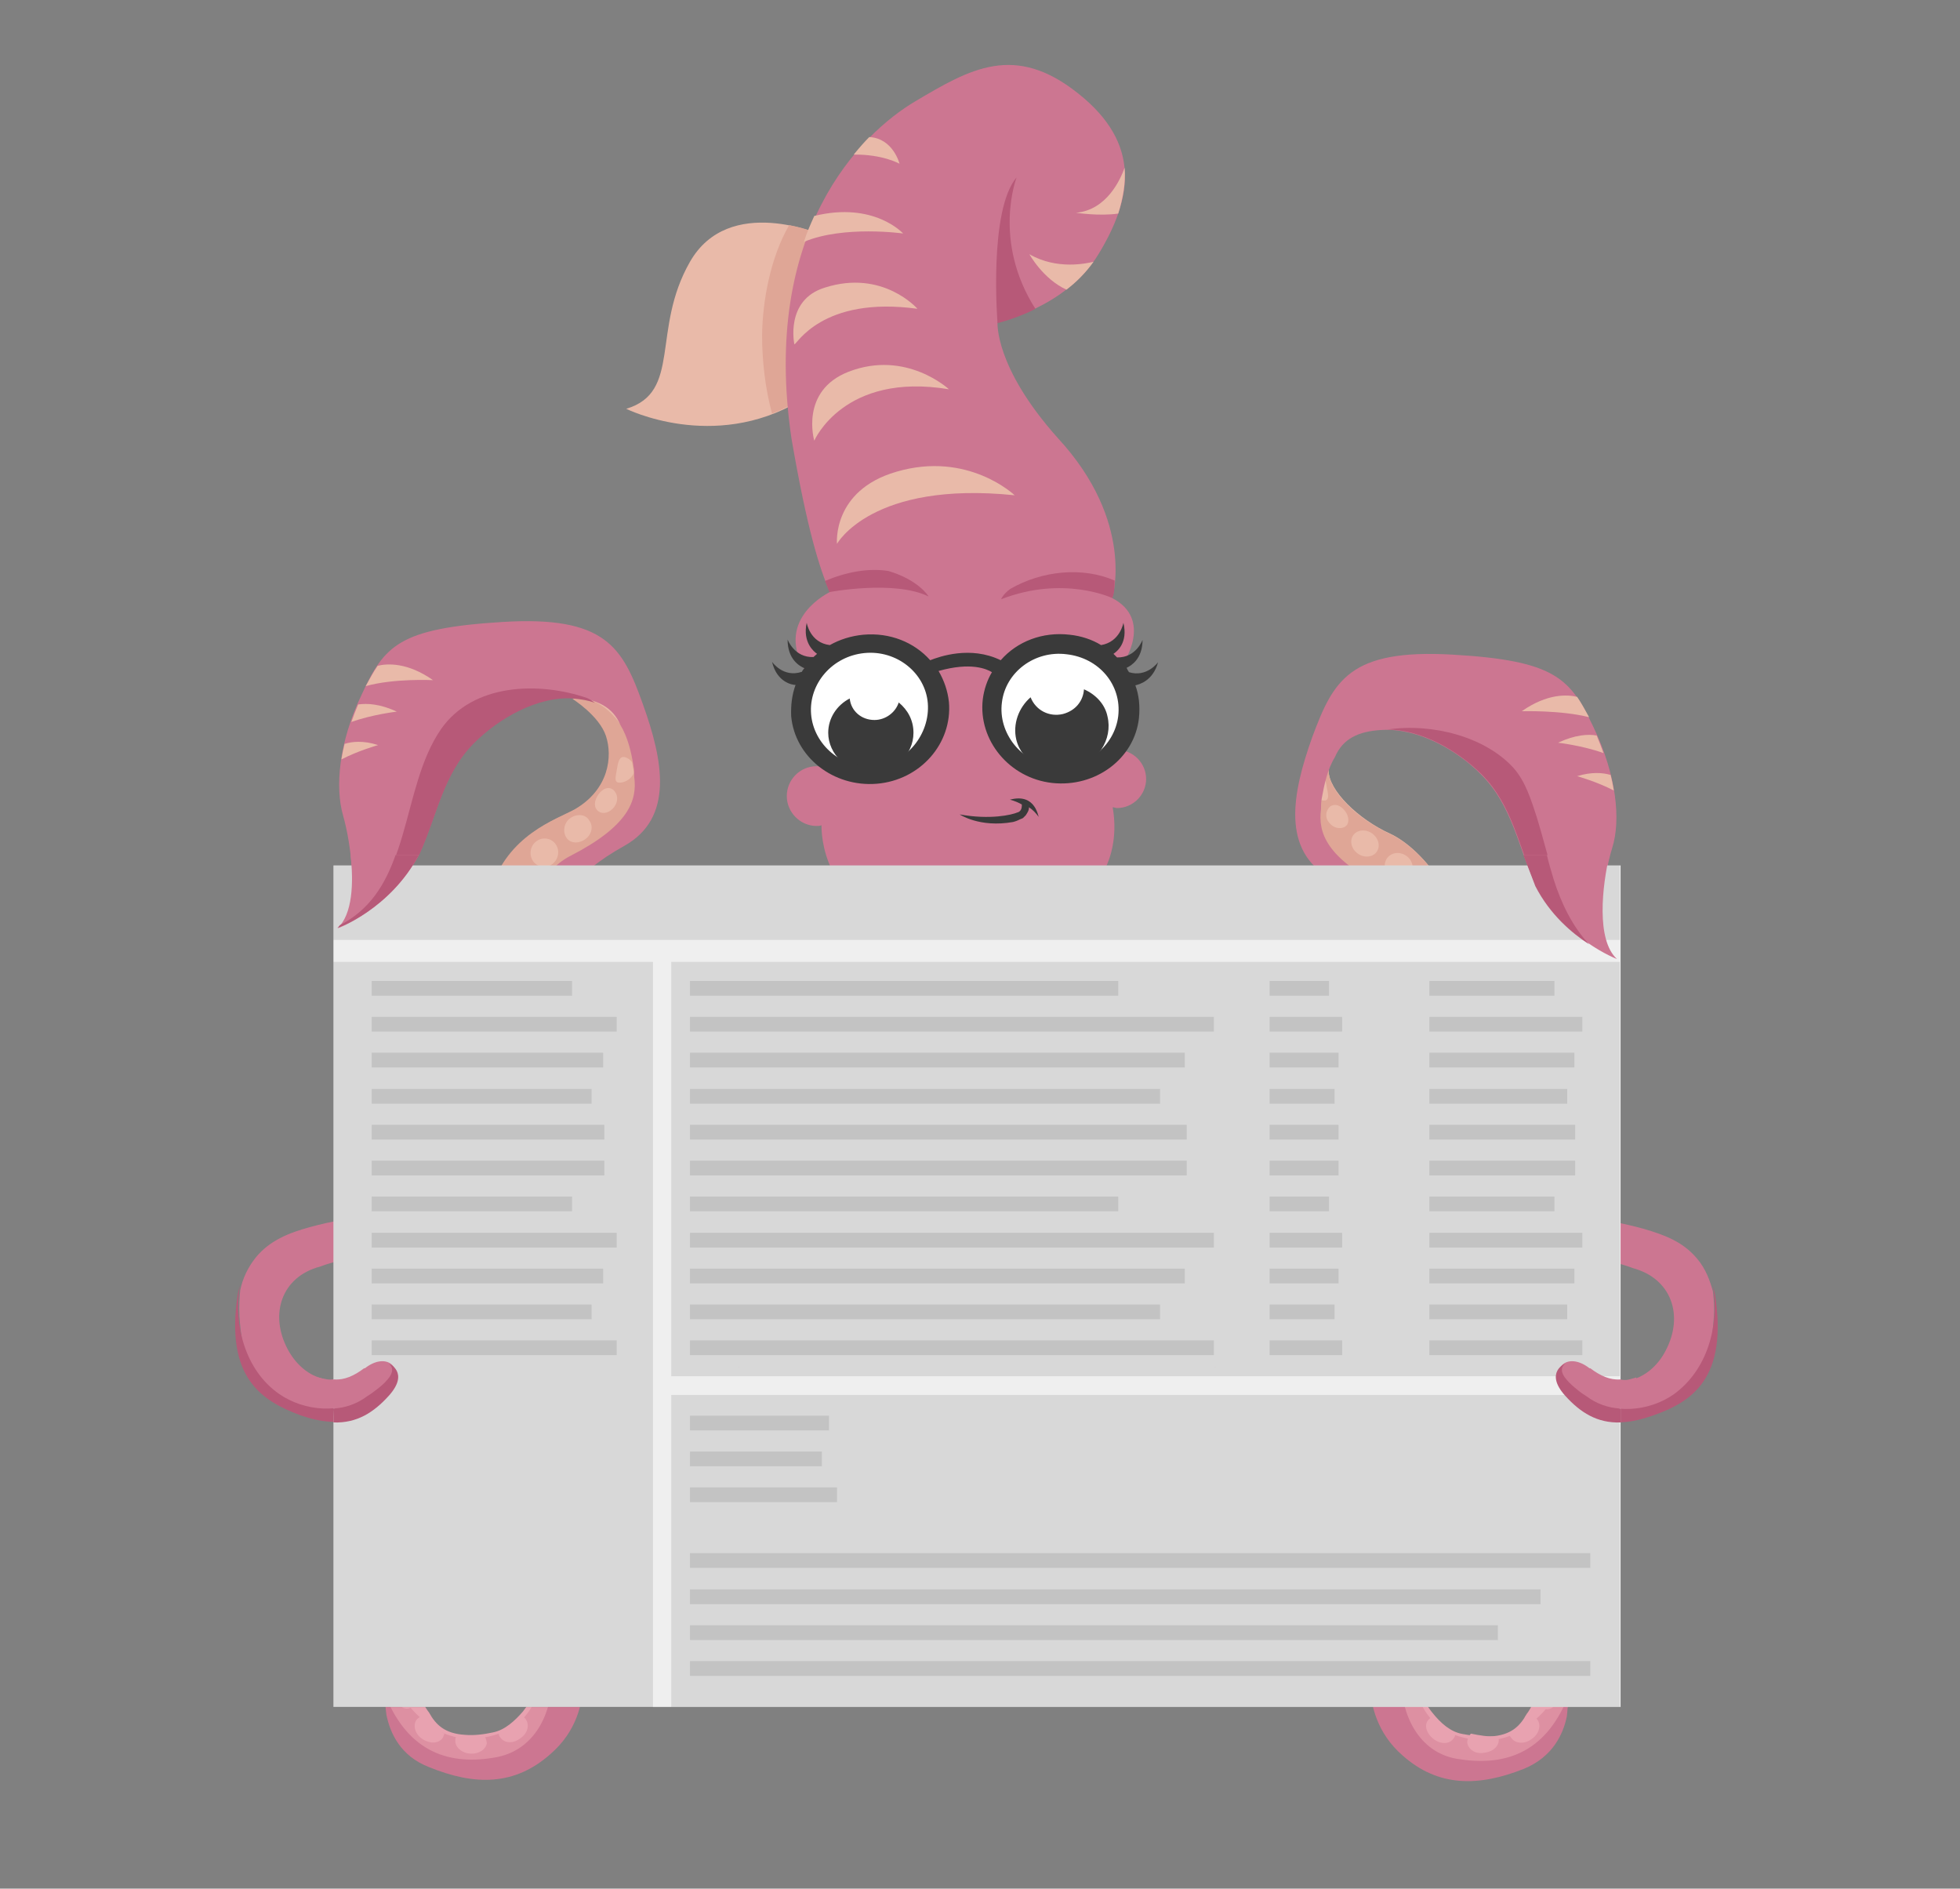 <?xml version="1.0" encoding="utf-8"?>
<!-- Generator: Adobe Illustrator 19.1.0, SVG Export Plug-In . SVG Version: 6.00 Build 0)  -->
<svg version="1.1" id="Layer_1" xmlns="http://www.w3.org/2000/svg" xmlns:xlink="http://www.w3.org/1999/xlink" x="0px" y="0px"
	 width="492px" height="474px" viewBox="-337 207 492 474" style="enable-background:new -337 207 492 474;" xml:space="preserve">
<rect x="-337" y="207" width="492" height="474" fill="#808080" stroke="none"/>
<style type="text/css">
	.st0{display:none;}
	.st1{display:inline;fill:#012B31;}
	.st2{fill:#E9BAA9;}
	.st3{fill:#DFA696;}
	.st4{fill:#E8A2B0;}
	.st5{fill:#DD90A2;}
	.st6{fill:#FFC2D6;}
	.st7{fill:#CC7691;}
	.st8{fill:#B75978;}
	.st9{fill:#FFFFFF;}
	.st10{fill:#3A3A3A;}
	.st11{fill:none;}
	.st12{fill:#FECDC5;}
	.st13{fill:#EFEFEF;}
	.st14{opacity:0.1;enable-background:new    ;}
</style>
<g id="Bg" class="st0">
	<polygon class="st1" points="183,558 120,558 -460,558 -460,1150 -140,1150 -140,1258 183,1258 183,908 759,908 759,558 	"/>
</g>
<g id="_x31_">
	<path class="st2" d="M-191.9,382.5c0,0,5.4,4,7.2,9.2c1.7,5.1,0.8,13.4-7.8,18.4c-4.7,2.6-17,6.4-21.2,20.5
		c-4.2,14.2-4.8,37.4,4,50c8.9,12.6,38,29.7,62.1,21.2c0,0-38.9,1.7-50.1-25.2s-5.4-37.5,0.3-46.1c5.8-8.6,21.8-14,22.6-21.8
		S-180,380.7-191.9,382.5"/>
	<path class="st3" d="M-193.3,382.4c0,0,6.7,4.2,8.4,9.3c1.7,5.1,0.8,13.4-7.8,18.4c-4.7,2.6-17,6.4-21.2,20.5
		c-2.3,7.8-3.6,18.4-2.6,28.3c0.9-2.8,1.9-5.4,3.1-8.1c3.1-6.4,7.5-13.7,13.7-17.7c0.2-0.2,0.3-0.2,0.5-0.2c0.6-0.9,1.1-1.7,1.7-2.5
		c5.9-8.6,21.8-14,22.6-21.8S-181.3,380.5-193.3,382.4z"/>
	<path class="st2" d="M3,390.8c0,0-6.5,4.4-6.5,9.5c0,5.1,7.5,12.3,15.4,15.9s21.2,18.1,19.3,40.5s-10.3,44.5-40.6,50.1
		c0,0,12.3,26.6-10.6,31.4c0,0,11-11.7,5-20.4s-19.5-7.6-31.4,4.7l-10.7-9.2c0,0,15.4-14.2,42.6-19c27.2-4.8,33.9-25.5,31.3-40.6
		s-7.5-22.1-19.5-29.3S-12.6,388.4,3,390.8z"/>
	<path class="st3" d="M-13.3,511.1c4.7,5.4,5.8,13.5,4,20.7c5-7.2,2.2-17.6,0.6-22.4c-5.9-6.7-15.1-10.1-24.3-10
		c-8.4,3.3-14.8,7-18.8,9.8c0.2,0.2,0.2,0.2,0.3,0.3C-39.8,505.5-22.7,499.9-13.3,511.1z"/>
	<path class="st3" d="M-2.8,424.5c6.2,3.6,10.4,7.2,13.5,12c0.2,0,0.3,0,0.6,0.2c11,7.2,7.9,24.6,18.2,31c0.8-3.6,1.2-7.3,1.6-10.9
		C33,434.3,20,420,11.9,416.3c-8.1-3.7-15.4-10.7-15.4-15.9c0-5.1,6.5-9.5,6.5-9.5C-12.6,388.4-14.9,417.5-2.8,424.5z"/>
	<path class="st2" d="M-253.5,523.5c0,0,9-0.8,22.3,7.8s19.1,11.7,39.2,10.6c20.1-1.1,23.7-12,22.3-12.1c-1.2-0.3-28.8,1.1-41.6-5
		C-223.9,518.9-238.9,516.7-253.5,523.5"/>
	<path class="st3" d="M-250.5,523.5c11.4-3.3,19.6,2.5,31.3,9.3c6.7,3.9,13.4,5.6,24.1,5.9c6.1,0.2,12.9-0.9,19-0.8
		c6.2-3.6,7.5-8.1,6.7-8.2c-1.2-0.3-28.8,1.1-41.6-5c-12.8-5.9-27.7-8.1-42.3-1.2C-253.5,523.5-252.4,523.4-250.5,523.5z"/>
	<path class="st4" d="M-196.8,613.9c-1.7-7.5-8.1-9.2-10.4-8.2c1.6,2.6,3,5.3,4,7.9c1.7,3.3,2,7.3,1.1,14.9
		c-0.2,0.9-0.3,1.2-0.5,2.2c-0.6,2.2-1.7,4-3.1,5.8c-2,2.3-4.5,4.7-7.6,5.3c-2.3,0.5-4.7,0.8-7,0.6c-5-0.3-7.3-2.5-9-5.6
		c-1.1-1.4-1.9-3-2.3-4.8c-1.2-2.6-2.2-5.3-5.1-4.7c-1.2,0.3-1.9,0.8-2.5,1.6c-0.5,1.7-0.6,3.4-0.6,5.1c0.2,0.8,0.3,1.2,0.3,1.2
		c7.3,19.1,26.9,17.4,37.8,10.9C-191.2,639.9-194.3,625.2-196.8,613.9z"/>
	<path class="st5" d="M-196.8,613.9c-1.7-7.5-8.1-9.2-10.4-8.2c1.6,2.6,3,5.3,4,7.9c0.9,1.9,1.6,3.9,1.6,6.7
		c2.3,8.1-1.2,18.5-9.3,21.5c-5.8,2.2-12,2.3-17.3-1.2c-4.7-3.1-8.6-7.5-9.8-12.9c-0.6,0.3-0.9,0.6-1.2,1.1
		c-0.5,1.7-0.6,3.4-0.6,5.1c0.2,0.8,0.3,1.2,0.3,1.2c7.3,19.1,26.9,17.4,37.8,10.9S-194.3,625.2-196.8,613.9z"/>
	<path class="st2" d="M-130.7,266c0,0-23.3-10.4-33.1,6.7s-2,32.7-16,36.9c0,0,21.8,10.9,43.6-2C-114.7,294.4-130.7,266-130.7,266z"
		/>
	<path class="st3" d="M-130.7,266c0,0-3.4-1.6-8.2-2.5c-4.7,8.1-6.7,19-6.8,27.7c0,6.4,0.8,13.4,2.5,19.6c2.3-0.9,4.7-2,6.8-3.4
		C-114.7,294.4-130.7,266-130.7,266z"/>
	<path class="st2" d="M-5.9,401.5c1.2-0.2,1.6,0.9,1.9,2.8c0.3,1.7,0.8,3.3-0.3,3.6c-1.2,0.2-3.7-0.8-4-2.5
		C-8.8,403.5-7.1,401.8-5.9,401.5z"/>
	<ellipse transform="matrix(0.728 0.686 -0.686 0.728 363.29 156.79)" class="st6" cx="-15.9" cy="536.2" rx="1.2" ry="2.6"/>
	<path class="st7" d="M-31.9,550.1L-31.9,550.1c-0.6-2.5-1.4-5.1-2-7.8c-2.8-10.4-11.8-21.2-19.6-28.9c1.1-1.4,2.3-2.6,3.6-3.4
		c8.6-5.8,28-13.7,36.6-2.6s4.7,25.4-4.7,29.1c-5,2.3-7,5.1-5.4,6.5c1.6,1.2,8.9,0.5,15.3-6.7c6.5-7.3,10-19.9-0.8-32.2
		c-1.7-2-2.3-3-4.7-4.4c9.2-2,26.1-11.5,30.8-29.4c4.5-20.5,3-27.1-1.1-34.1c-1.4-3.6-4.4-5.8-5.4-6.4C-4,422.4-6.2,416-5.4,410.1
		c0-0.9,0-1.7,0.2-2.8c0.6-3.3,1.4-7.2,3.3-10.3c1.9-4.5,5.8-6.5,11.8-6.8c9-0.5,18.8,5,24.9,11.2c7.8,7.8,9.3,18.2,13.7,27.9
		c7.2,13.5,20.4,18.5,20.4,18.5c-5.8-5.1-3.4-21-1.2-28c2.2-7,1.1-18.2-4.7-30.3s-9.3-16.7-35.3-18.2s-30,6.5-35.3,20.7
		c-5.1,14.3-7.8,28.5,4.7,35.5c4,2.3,8.9,6.7,11.7,9.3c5.9,7.6,7,20.2,2.5,32.4c-4.7,12.5-19.5,23.7-39.2,23
		c-19.8-0.5-34.7-10.6-37.7-23c-2.5-11,0.6-33.1,1.4-37.8c6.4-6.2,7.8-14.5,6.5-21.8c0.3,0,0.8,0.2,1.1,0.2c4,0,7.3-3.3,7.3-7.3
		c0-4-3.3-7.3-7.3-7.3c-2.2,0-4.2,1.1-5.6,2.6c0.2-6.4,0.3-17.3,0.5-23.2c4-0.8,6.7-1.2,6.7-1.2s7.5-10.9-2.8-16.3
		c0,0,5.9-19-13.7-40.2c-16-17.9-15.1-29.1-15.1-29.1s17.1-3.4,25.4-17.1s10.9-27.5-5.1-40.2c-16-12.8-27.2-6.2-40.9,1.9
		s-38.9,32.7-31.1,84.8c3.9,22.6,7,32.4,9.6,38.4c0,0-13.7,6.5-6.5,19.1c1.2,2.3,4.7,3.7,9.3,4.5l-0.5,22.7
		c-1.4-1.6-3.4-2.6-5.6-2.6c-4.2,0-7.5,3.4-7.5,7.5s3.4,7.5,7.5,7.5c0.5,0,0.8,0,1.2-0.2c0,2.8,0.6,8.1,3.7,13.2
		c0.3,6.4,1.1,32.1-6.5,41.7c-8.9,10.9-26.8,27.5-45.9,16.8c-19.1-10.6-20.7-20.5-19.8-36.6c1.1-16,6.5-22.9,19-29.9
		c12.5-7,9.8-21.3,4.7-35.5c-5.1-14.3-9.3-22.3-35.3-20.7s-29.6,5.9-35.3,18.2c-5.8,12.1-6.7,23.3-4.7,30.3c2,7,4.4,22.9-1.2,28
		c0,0,13.2-5,20.4-18.4c4.4-9.6,5.9-20.1,13.7-27.9c6.2-6.2,15.9-11.8,24.9-11.2c6.1,0.3,10,2.5,11.8,6.8c1.9,3.1,2.8,7,3.3,10.3
		c0.2,0.9,0.2,1.9,0.2,2.8c0.8,5.9-1.4,12.3-16,19.8c-16.3,8.2-13.5,42.8-11.2,48.7c2.3,5.9,25.2,48.2,66.5,26.5
		c0,0-8.2,10.6-17.7,19c-4.7,5.4-12.1,8.1-19,9c-4.5,0.6-8.6,1.1-12.6,0.8c-3.4,0.2-7,0-10.4-0.5c-9.8-1.4-17.6-5.3-26.5-9.5
		c-10.9-5.1-23.3-3.9-34.6-0.8c-5.1,1.4-10,3.3-13.5,7.6c-2,2.5-3.3,5.3-3.9,8.2c-0.2,1.9-0.3,4-0.2,6.4
		c1.1,18.4,8.1,22.9,20.2,25.2s16.7-3.6,18.7-8.2c2-4.7-2.3-7.8-7.3-3.9c0,0,0,0-0.2,0c-2.5,1.9-5,3-7.5,2.8c-0.8,0.2-1.6,0.2-2.3,0
		c-4.2-0.6-7.6-3.9-9.5-7.5c-4.7-8.9-1.4-18.2,8.1-20.7c0.5-0.2,0.9-0.3,1.4-0.5c14-4.4,22.1-5,43.6,2.8c14.3,5.8,36.6,3.9,36.6,3.9
		l0,0c-0.3,0.2-0.8,0.3-1.1,0.5c0,0-19.9,5.9-35.3,14.6c-0.2,0.2-0.3,0.2-0.5,0.3c-3,2.5-5.4,5.4-7.6,8.6c-1.2,2.8-2.2,5.8-2.6,8.9
		c-1.2,8.4,1.4,17.6,5,25.2c3.4,7.2,9.2,14.2,12.6,21.3c3.9,6.4,6.2,11.5,6.2,17.4c0,8.9-4.2,18.2-13.9,20.1
		c-11.7,2.2-22.1-1.1-27.9-15.3c-0.2,1.6,0,3.1,0.2,4.7c0.9,4.4,3.4,10.3,10.7,13.1c11.5,4.7,21.5,4.7,30.5-3.3
		c6.7-5.8,7.9-12.9,8.1-16.5c0.6-4.2,0.6-8.6,0.3-12.5c-0.6-7.6-3-14-7-20.4c-2.6-4.2-6.5-8.1-8.6-12.8c-2.2-3.1-3.4-6.5-3-11
		c1.6-12.5,15.1-12.1,24.6-15.9c9.6-3.6,41.7-15.6,50.9-28.8c0,0,0.5,16.7,19,24.9c18.4,8.2,35.5,1.9,43.1-8.2
		c3.3-4.4,6.1-10.6,8.9-16.7c3.4,3,6.8,6.1,9.8,9.6 M-91.9,552.2c-19.6,3.1-25.5-10.7-24.1-24.3c1.4-13.5,23.3-30.2,30.5-38
		c0,0-2.2,23.2,17.9,35.5C-67.7,525.4-72.3,549.1-91.9,552.2z M-57.9,509.4c-4.7-4.4-8.4-7.2-9.2-7.8c2.3,1.4,4.7,2.3,7.2,2.8
		c1.9,0.3,4.2,0.5,7.9,0c-0.5,0.5-2.5,1.2-3,1.7C-56,507.2-57.1,508.3-57.9,509.4z"/>
	<path class="st8" d="M-55.5,528.7c-0.6,1.9-1.2,3.7-1.9,5.6c1.7,1.6,3.3,3.3,4.7,5c3.4,4.2,5.6,6.7,7.5,11.4
		c1.4-4.4,2.2-6.5,3-11.2c0.5-3.1,1.9-5.8,3-8.6c-3.1-5.1-7.2-10-11.2-14.2C-52.7,520.4-54.1,524.6-55.5,528.7z"/>
	
		<ellipse transform="matrix(-9.000747e-02 -0.996 0.996 -9.000747e-02 -513.496 300.804)" class="st9" cx="-119.3" cy="385" rx="17.3" ry="18.2"/>
	
		<ellipse transform="matrix(0.116 -0.993 0.993 0.116 -445.252 270.285)" class="st9" cx="-70.8" cy="385.3" rx="16.8" ry="17.7"/>
	<path class="st10" d="M-111.4,383.3c-0.8,2.5-3.3,4.4-6.1,4.4c-3.3,0-5.9-2.3-6.2-5.4c-3.3,1.7-5.4,5-5.4,8.6c0,5.4,4.8,10,10.7,10
		c5.9,0,10.7-4.4,10.7-10C-107.7,387.8-109.1,385.2-111.4,383.3z"/>
	<path class="st10" d="M-64.9,380c-0.2,3-2.2,5.4-5.3,6.2c-3.4,0.8-6.8-0.9-8.1-4.2c-3,2.6-4.5,6.7-3.6,10.6c1.4,5.8,7.8,9.2,14,7.6
		c6.4-1.6,10.3-7.6,8.9-13.4C-59.6,383.8-61.9,381.3-64.9,380z"/>
	<path class="st10" d="M-46.3,373.2c0,0-2.8,3.9-7.3,2.5c-0.2-0.3-0.5-0.8-0.6-1.1c1.1-0.5,4-2.2,4-7c0,0-1.6,4.5-6.4,4.4
		c-0.3-0.3-0.6-0.6-0.9-0.9c0.9-0.6,3.7-2.8,2.5-7.8c0,0-0.8,4.8-5.6,5.6c-2.3-1.4-5-2.3-7.9-2.6c-6.8-0.8-13.2,1.7-17.3,6.4
		c-7.6-3.7-15.4-0.9-17.7,0c-4-4.5-10.1-7-16.8-6.4c-3.1,0.3-5.9,1.2-8.4,2.6c-5-0.6-5.8-5.6-5.8-5.6c-1.1,5,1.9,7.3,2.6,7.8
		c-0.3,0.3-0.6,0.5-0.9,0.8c-4.8,0.2-6.5-4.4-6.5-4.4c0,5.1,3.1,6.7,4.2,7.2c-0.2,0.3-0.5,0.6-0.6,0.9c-4.7,1.6-7.5-2.5-7.5-2.5
		c1.2,5.1,5,5.8,5.9,5.8c-0.9,2.5-1.2,5-1.1,7.8c0.9,10.3,10.6,17.9,21.5,17s19-10.1,18.1-20.5c-0.3-2.8-1.2-5.4-2.6-7.8
		c8.1-2.3,12.1-0.5,13.4,0.3c-1.2,2-2,4.4-2.3,6.8c-1.2,10.3,6.7,19.8,17.4,21c10.9,1.2,20.7-6.1,21.8-16.3c0.3-3,0-5.8-0.9-8.2
		C-51.2,378.8-47.6,378-46.3,373.2z M-117.5,399.3c-8.1,0.8-15.3-5.4-15.9-13.1c-0.6-7.6,5.3-14.5,13.4-15.3s15.3,5,15.9,12.6
		C-103.5,391.2-109.4,398.7-117.5,399.3z M-56.3,386.7c-0.9,7.6-8.2,13.5-16.3,12.6s-13.9-8.4-12.9-16c0.9-7.6,8.2-13.1,16.2-12.1
		C-61.1,372.1-55.4,378.9-56.3,386.7z"/>
	<path class="st8" d="M-188.9,492.4c0,0,40.8,22.6,66.5-23.8l-16.5,29.4C-138.9,498-163.5,514-188.9,492.4z"/>
	<path class="st8" d="M-106.1,480.4c-0.9,0.9-1.7,1.9-2.6,2.8c-2.5,3.3-5,6.5-7.9,9.5c-2,2-3.9,4-5.8,6.1c-1.7,2.2-3.3,4.4-4.7,6.7
		c-4.5,7-6.7,15.4-11.4,20.4c-4,4.4-9.3,8.1-14.8,10.6c-6.2,4.2-13.9,8.1-23,11.5c-17.1,6.5-26.6,8.1-32.5,16.2
		c-3.4,7.9,0.3,16.7,0.3,16.7c-1.2-16.8,17.3-17.7,29.3-23.3c42.6-17.3,45.8-27.1,45.8-27.1c0-15.6,10.4-29.6,18.8-38.1
		c4.2-4.2,8.2-9.8,11.2-14.3C-104.4,478.9-105.5,479.6-106.1,480.4z"/>
	<path class="st8" d="M-171.8,524.6c-5.3,3.1-10.1,5-16,6.4c-0.6,0.2-1.1,0.3-1.7,0.5c8.4,0.2,14.5-0.3,14.5-0.3s9.8-4.4,15.4-11.8
		C-163.2,522.1-167.6,523.7-171.8,524.6z"/>
	<path class="st8" d="M-239.3,549.1L-239.3,549.1c1.1,0.9,1.2,2.3-0.3,4c-0.9,1.1-1.9,1.9-3.1,2.8c-0.6,0.5-1.2,0.9-2,1.4
		c-6.5,4.8-16,3.9-22.3-0.5c-8.4-5.9-11.4-17.1-9.8-27.1c-0.2,0.6-0.3,1.2-0.5,2c-3.3,21.2,6.1,26.9,15.7,30.5
		c10.6,3.7,16.8,0.8,21.9-5S-239.3,549.1-239.3,549.1z"/>
	<path class="st8" d="M-66.1,522c-12.8-7.9-18.2-20.1-18.2-20.1c1.1,8.6,4.5,14.6,16.7,24.4C-67.2,524.8-66.7,523.4-66.1,522z"/>
	<path class="st8" d="M-60.2,525.4c-0.8,1.6-1.6,3.3-2.5,4.8"/>
	<path class="st8" d="M4.4,488.8c-3.7,3-8.6,5.4-13.2,6.4c-5.8,1.2-11.7,0.5-17.4,0.2c-0.9,0-1.7,0.2-2.6,0.2
		c-3.7,0.5-7.3,1.1-10.9,2.2c-4.2,1.2-8.6,1.4-12.8,0c-4-1.4-8.1-3.3-11.2-6.2c-3-2.6-4.4-5.8-6.4-9.2c-0.3,4.7-1.2,15.1,3.7,19.9
		c0,0,7.9,3.9,14.2,2.5c0,0,21.8-14.8,39.1-4.8c0,0,21.8-4.4,29.9-27.5C13.4,478.4,9.8,484.5,4.4,488.8z"/>
	<path class="st8" d="M-107.3,429.1c0,0,13.1,6.1,28.2,0.6C-79,429.5-88.4,444-107.3,429.1z"/>
	<path class="st8" d="M-114,350.3c-5.1-0.8-10.7,0.3-15.9,2.5l1.1,2.8c0,0,16.3-3.1,24.9,1.1C-103.9,356.7-106.3,352.6-114,350.3z"
		/>
	<path class="st8" d="M-83.4,354.8c-1.9,1.4-2.3,2.6-2.3,2.6c15.7-6.1,27.9-0.3,27.9-0.3c0.5-0.9,0.6-3,0.6-4.4
		C-65.3,349.2-75.4,350.2-83.4,354.8z"/>
	<path class="st2" d="M-38.4,510.6c-3,1.9-5,2.8-6.4,3.4c-0.8-2.8-2.5-5.3-6.1-3.4c-6.8,3.4-16.3,28.9-16.3,28.9s-7.2,28.3-0.6,25.2
		c6.5-3.1,14.9-10.7,17-21.6c0.9-5.4,2.6-11.2,4-15.7c1.9-4,5.9-11,13.1-14c10-4,10-4,10-4S-30.5,505.5-38.4,510.6z"/>
	<path class="st8" d="M-226.3,390c-10.4,15.1-7,39.7-25.2,49.2c-0.2,0.2-0.3,0.5-0.6,0.6c0,0,13.2-5,20.4-18.4
		c4.4-9.6,5.9-20.1,13.7-27.9c6.2-6.2,15.9-11.8,24.9-11.2c2,0.2,3.9,0.5,5.4,1.1c-0.6-0.5-1.2-0.9-1.9-1.2l0,0
		C-201.7,378-218.3,378.5-226.3,390z"/>
	<path class="st8" d="M42.8,399.6c-7-7.6-20.1-11.2-31.6-9.5c8.7,0,17.7,5.3,23.7,11.2c7.8,7.8,9.3,18.2,13.7,27.9
		c3.7,7.2,9.2,11.8,13.5,14.6c-4.2-4.5-7-10.3-8.9-16.3c-1.6-5-2.8-10.1-4.4-15.3C47.4,408,46,403.1,42.8,399.6z"/>
	<path class="st11" d="M-59.9,504.2c-2.5-0.5-4.8-1.4-7.2-2.8c0.8,0.6,4.5,3.4,9.2,7.8c0.9-1.1,1.9-2.3,2.8-3.3
		c0.5-0.5,2.5-1.2,3-1.7C-55.7,504.7-58,504.5-59.9,504.2z"/>
	<path class="st11" d="M-85.6,489.9c-7.2,7.8-29.3,24.3-30.5,38s4.5,27.4,24.1,24.3c19.6-3.1,24.3-26.8,24.3-26.8
		C-87.6,513.1-85.6,489.9-85.6,489.9z"/>
	<path class="st2" d="M-82.3,331.3c0,0-11.7-11.2-29.7-5.9c-16.2,4.7-14.9,18.1-14.9,18.1S-118.2,327.6-82.3,331.3z"/>
	<path class="st2" d="M-98.8,304.7c0,0-10.7-10-25.2-4.4c-12.3,4.8-8.6,17.3-8.6,17.3S-125.2,300.3-98.8,304.7z"/>
	<path class="st2" d="M-106.7,284.5c0,0-8.7-10-23.3-5.3c-10,3.1-7.6,14.2-7.6,14.2C-137.1,293.7-130.8,281.2-106.7,284.5z"/>
	<path class="st2" d="M-110.3,265.6c0,0-7.3-8.1-22.3-4.4c-0.9,2-1.9,4.2-2.6,6.5C-125.2,263.5-110.3,265.6-110.3,265.6z"/>
	<path class="st2" d="M-111.2,248.1c0,0-1.6-6.4-7.6-6.7c-1.2,1.2-2.6,2.8-3.9,4.4C-115.4,245.7-111.2,248.1-111.2,248.1z"/>
	<path class="st2" d="M-66.9,260.4c0,0,5.9,0.9,10.6,0.2c1.2-3.9,1.9-7.6,1.6-11.5C-55.7,251.9-59.1,259.7-66.9,260.4z"/>
	<path class="st2" d="M-78.6,270.8c0,0,3.4,6.2,9.3,8.9c2.5-1.9,4.8-4.2,6.8-7C-64.2,273.1-71.7,274.8-78.6,270.8z"/>
	<path class="st8" d="M-86.6,288.1c0,0-2.3-28.3,4.8-36.6c0,0-6.2,15.9,4.7,33C-77.2,284.6-81.2,286.7-86.6,288.1z"/>
	<path class="st11" d="M-59.9,504.2c-2.5-0.5-4.8-1.4-7.2-2.8c0.8,0.6,4.5,3.4,9.2,7.8c0.9-1.1,1.9-2.3,2.8-3.3
		c0.5-0.5,2.5-1.2,3-1.7C-55.7,504.7-58,504.5-59.9,504.2z"/>
	<path class="st2" d="M-228.3,377.7c-6.4-4.5-11.5-4.2-13.9-3.6c-1.1,1.6-2,3.3-3,5.1C-238.1,377.2-228.3,377.7-228.3,377.7z"/>
	<path class="st2" d="M-247.1,383.8c-0.6,1.4-1.2,3-1.7,4.4c5.3-1.9,11.4-2.6,11.4-2.6C-241.7,383.6-244.9,383.5-247.1,383.8z"/>
	<path class="st2" d="M-250.5,393.7c-0.3,1.2-0.6,2.6-0.8,3.9c4.2-2.2,9.2-3.6,9.2-3.6C-245.7,392.8-248.7,393.1-250.5,393.7z"/>
	<path class="st2" d="M45,385.5c6.4-4.5,11.5-4.2,13.9-3.6c1.1,1.6,2,3.3,3,5.1C54.8,385.2,45,385.5,45,385.5z"/>
	<path class="st2" d="M63.8,391.6c0.6,1.4,1.2,3,1.7,4.4c-5.3-1.9-11.4-2.6-11.4-2.6C58.4,391.4,61.7,391.2,63.8,391.6z"/>
	<path class="st2" d="M67.3,401.5c0.3,1.2,0.6,2.6,0.8,3.9c-4.2-2.2-9.2-3.6-9.2-3.6C62.4,400.7,65.4,400.9,67.3,401.5z"/>
	<path class="st10" d="M-83.5,407.7c0,0,1.4,0.3,3,1.2v0.3c0,1.1-0.6,1.6-1.1,1.7c-1.4,0.6-6.8,1.9-14.5,0.5c0,0,5,3.4,13.4,1.9
		c0,0,0.8-0.2,1.4-0.5c0.3-0.2,0.8-0.3,1.1-0.5c0.2-0.2,0.3-0.3,0.5-0.5l0.2-0.2l0,0c0.3-0.5,0.8-1.1,0.8-2c0.9,0.6,1.7,1.4,2.5,2.5
		C-76.4,412.4-76.8,405.9-83.5,407.7z"/>
	<path class="st4" d="M-28.6,504.5c-0.6-0.3-1.2-0.5-2-0.5c-0.8,0-1.6,0.3-2.2,0.8C-32.8,504.7-31.6,504.5-28.6,504.5z"/>
	
		<ellipse transform="matrix(-0.371 -0.929 0.929 -0.371 -471.647 684.223)" class="st12" cx="-4" cy="501.9" rx="2.8" ry="3.4"/>
	
		<ellipse transform="matrix(-0.574 -0.819 0.819 -0.574 -398.265 786.547)" class="st12" cx="5.5" cy="496.9" rx="2.8" ry="3.4"/>
	
		<ellipse transform="matrix(-0.754 -0.657 0.657 -0.754 -298.988 868.652)" class="st12" cx="13.1" cy="490.3" rx="3.1" ry="3.4"/>
	
		<ellipse transform="matrix(-0.835 -0.55 0.55 -0.835 -229.079 895.011)" class="st12" cx="19.7" cy="481.9" rx="3.3" ry="3.4"/>
	
		<ellipse transform="matrix(-0.975 -0.224 0.224 -0.975 -60.314 937.565)" class="st12" cx="23" cy="472.2" rx="3.3" ry="3.4"/>
	
		<ellipse transform="matrix(-0.992 -0.124 0.124 -0.992 -7.022 924.117)" class="st12" cx="25.3" cy="462.3" rx="3.3" ry="3.4"/>
	<path class="st2" d="M25.6,458.9c-0.9-0.2-1.7,0.2-2.5,0.6c0.6,1.4,1.4,3,2.3,4.2c0.5,0.5,0.8,1.1,1.2,1.6c0.9-0.5,1.6-1.6,1.7-2.6
		C28.7,460.8,27.4,459.1,25.6,458.9z"/>
	
		<ellipse transform="matrix(-1 -1.000100e-02 1.000100e-02 -1 47.563 904.587)" class="st2" cx="26" cy="452.2" rx="3.4" ry="3.6"/>
	
		<ellipse transform="matrix(-0.976 0.22 -0.22 -0.976 146.455 867.851)" class="st2" cx="24.9" cy="442.1" rx="3.3" ry="3.4"/>
	<ellipse transform="matrix(-0.877 0.48 -0.48 -0.877 247.173 802.156)" class="st2" cx="21" cy="432.7" rx="3.3" ry="3.6"/>
	
		<ellipse transform="matrix(-0.575 0.819 -0.819 -0.575 370.161 656.978)" class="st2" cx="14.3" cy="424.7" rx="3.3" ry="3.6"/>
	
		<ellipse transform="matrix(-0.575 0.819 -0.819 -0.575 352.048 654.819)" class="st2" cx="5.8" cy="418.9" rx="3.1" ry="3.6"/>
	<path class="st2" d="M-3.1,409.4c1.2-0.8,2.6-0.3,3.7,1.1c1.1,1.4,1.2,3.3,0,4s-3,0.3-4-1.1C-4.5,412.1-4.2,410.4-3.1,409.4z"/>
	<path class="st2" d="M-178,400.1c-0.2-0.6-0.2-1.1-0.3-1.7c-0.5-0.8-1.2-1.2-1.9-1.4c-1.2-0.2-1.6,0.9-1.9,2.8
		c-0.3,1.9-0.8,3.4,0.3,3.6c1.1,0.2,3-0.6,3.7-2C-177.8,401-178,400.6-178,400.1z"/>
	<path class="st12" d="M-179.1,501.1c-0.3-0.9-1.1-1.7-2.2-2.2c-1.2-0.5-2.3-0.3-3.1,0.2C-182.7,500-181,500.5-179.1,501.1z"/>
	<path class="st12" d="M-188.6,497.2c0.5-1.2,0-3.1-1.4-4c-1.6-1.1-3.6-0.9-4.4,0.3c-0.2,0.2-0.2,0.3-0.2,0.3
		C-192.5,495-190.9,496.1-188.6,497.2z"/>
	<path class="st12" d="M-199.8,490.2c0.6,0.5,1.4,1.1,2,1.6c0.3-0.2,0.5-0.3,0.8-0.5c1.2-1.1,1.2-3.3,0-4.8
		c-1.2-1.6-3.3-1.9-4.5-0.6c-0.6,0.5-0.9,1.4-0.9,2.2C-201.5,489-200.7,489.6-199.8,490.2z"/>
	<path class="st12" d="M-207.7,476.8c-1.6,1.1-1.9,3.3-0.8,4.8c1.1,1.7,3.1,2.2,4.7,1.1c1.6-1.1,1.9-3.3,0.8-4.8
		C-204.2,476.4-206.2,475.9-207.7,476.8z"/>
	<path class="st12" d="M-209.9,466.6c-1.7,0.5-2.8,2.3-2.5,4.4c0.5,1.9,2.2,3.1,4,2.8c1.7-0.5,2.8-2.3,2.5-4.4
		C-206.3,467.3-208.2,466.1-209.9,466.6z"/>
	<path class="st12" d="M-211.8,456.3c-1.9,0.2-3.1,2-2.8,3.9c0.3,2,1.9,3.3,3.7,3.1c1.9-0.2,3.1-2,2.8-3.9
		C-208.4,457.4-209.9,456-211.8,456.3z"/>
	
		<ellipse transform="matrix(-1 9.699088e-03 -9.699088e-03 -1 -419.943 900.696)" class="st2" cx="-212.2" cy="449.3" rx="3.4" ry="3.6"/>
	<path class="st2" d="M-210.2,435.4c-1.7-0.5-3.6,0.8-3.9,2.8c-0.5,1.9,0.6,3.7,2.5,4.2c1.9,0.5,3.6-0.8,3.9-2.8
		C-207.4,437.8-208.5,435.9-210.2,435.4z"/>
	<path class="st2" d="M-205.4,425.9c-1.6-0.9-3.7-0.2-4.7,1.6s-0.3,3.9,1.2,4.8c1.6,0.9,3.7,0.2,4.7-1.6S-203.8,426.9-205.4,425.9z"
		/>
	<path class="st2" d="M-197.5,418.9c-1.1-1.6-3.3-1.9-4.8-0.8c-1.6,1.1-2,3.4-0.9,5c1.1,1.6,3.3,1.9,4.8,0.8
		C-196.8,422.7-196.4,420.5-197.5,418.9z"/>
	<path class="st2" d="M-189.1,412.9c-0.9-1.6-3.1-1.7-4.7-0.6c-1.6,1.1-2,3.3-1.1,4.8c0.9,1.6,3.1,1.7,4.7,0.6
		C-188.4,416.5-188,414.3-189.1,412.9z"/>
	<path class="st2" d="M-183.1,405.2c-1.2-0.9-2.6-0.3-3.7,1.2c-1.1,1.6-1.2,3.3,0,4.2s3,0.3,4-1.1
		C-181.7,408-181.9,406.2-183.1,405.2z"/>
	<path class="st2" d="M-189.5,536.4c-0.3-1.9-2.2-3-4.5-3c-2.5,0-4.7,1.9-4.5,4c0,0.8,0.3,1.6,0.8,2.2
		C-195.3,538.6-192.9,537.7-189.5,536.4z"/>
	
		<ellipse transform="matrix(0.169 -0.986 0.986 0.169 -699.641 241.363)" class="st2" cx="-206.7" cy="535.7" rx="3.7" ry="4.4"/>
	
		<ellipse transform="matrix(0.434 -0.901 0.901 0.434 -602.692 103.278)" class="st2" cx="-219.1" cy="531.3" rx="3.7" ry="4.7"/>
	<ellipse transform="matrix(0.364 -0.931 0.931 0.364 -637.569 118.068)" class="st2" cx="-232.3" cy="525.9" rx="3" ry="3.9"/>
	<path class="st2" d="M-240.9,521.3c-2.3,0.2-4.8,0.3-7,1.1c0,0.2-0.2,0.5-0.2,0.8c0,0.3,0.2,0.6,0.2,0.9c1.4,0.3,2.8,0.5,4.2,0.9
		c0.6,0.2,1.1,0.5,1.6,0.6c1.2-0.5,2-1.6,2-2.6C-240.1,522.3-240.3,521.8-240.9,521.3z"/>
	<path class="st4" d="M-202.1,627c0,1.2-0.3,2.2-0.5,3.3c-0.3,1.6-0.8,3-1.4,4.5c1.6,0.3,3.3-1.1,3.7-3.1
		C-199.8,629.5-200.7,627.6-202.1,627z"/>
	<path class="st4" d="M-205.1,638.4c-0.2-0.3-0.5-0.5-0.8-0.6c-0.5,0.9-1.6,1.6-2.2,2c-1.2,0.8-2.5,1.6-3.7,2.2
		c0,0.5,0.2,0.9,0.5,1.2c1.1,1.4,3.3,1.4,5,0C-204.5,642-204,639.8-205.1,638.4z"/>
	<path class="st4" d="M-215.7,642.3c-2.3,0.5-4.5,0.8-6.8,0.6c-0.2,0.3-0.2,0.5-0.2,0.8c-0.2,1.7,1.6,3.3,3.7,3.4
		c2.2,0.2,4-1.1,4.2-2.6C-214.9,643.5-215.2,642.9-215.7,642.3z"/>
	<path class="st4" d="M-229.5,637.6c-1.2-0.2-2.3,0.2-3,1.1c-0.9,1.4-0.3,3.6,1.6,4.8c1.9,1.2,4,1.1,5-0.3c0.2-0.3,0.3-0.8,0.5-1.1
		C-227.3,641.2-228.9,639.8-229.5,637.6z"/>
	<ellipse transform="matrix(0.912 -0.41 0.41 0.912 -280.178 -40.869)" class="st4" cx="-235.4" cy="633" rx="2.3" ry="3"/>
</g>
<g id="_x31__1_">
	<path class="st2" d="M69.9,523.5c-14.5-6.7-29.6-4.7-42.3,1.2c-12.8,5.9-40.2,4.7-41.6,5c-1.2,0.3,2.3,11.2,22.3,12.1
		c19.9,0.9,26-2,39.2-10.6S69.9,523.5,69.9,523.5"/>
	<path class="st3" d="M69.9,523.5c-14.5-6.7-29.6-4.7-42.3,1.2c-12.8,5.9-40.2,4.7-41.6,5c-0.8,0.2,0.3,4.7,6.7,8.2
		c6.1,0,12.9,0.9,19,0.8c10.7-0.2,17.4-1.9,24.1-5.9c11.7-6.8,19.8-12.6,31.3-9.3C68.8,523.4,69.9,523.5,69.9,523.5z"/>
	<path class="st4" d="M18.6,646.5c10.9,6.5,30.7,8.2,37.8-10.9c0,0,0.2-0.5,0.3-1.2c0-1.7-0.3-3.4-0.6-5.1c-0.5-0.8-1.2-1.4-2.5-1.6
		c-2.8-0.6-3.7,2-5.1,4.7c-0.5,1.7-1.2,3.4-2.3,4.8c-1.7,3.1-4,5.3-9,5.6c-2.3,0.2-4.7-0.2-7-0.6c-3.1-0.5-5.6-2.8-7.6-5.3
		c-1.4-1.7-2.5-3.6-3.1-5.8c-0.3-0.8-0.3-1.2-0.5-2.2c-1.1-7.6-0.6-11.8,1.1-14.9c0.9-2.6,2.5-5.3,4-7.9c-2.5-1.1-8.7,0.6-10.4,8.2
		C10.8,625.2,7.7,639.9,18.6,646.5z"/>
	<path class="st5" d="M18.6,646.5c10.9,6.5,30.7,8.2,37.8-10.9c0,0,0.2-0.5,0.3-1.2c0-1.7-0.3-3.4-0.6-5.1c-0.3-0.5-0.8-0.8-1.2-1.1
		c-1.2,5.6-5.1,9.8-9.8,12.9c-5.3,3.4-11.5,3.3-17.3,1.2c-8.1-3-11.7-13.4-9.3-21.5c0.2-2.8,0.6-5,1.6-6.7c0.9-2.6,2.5-5.3,4-7.9
		c-2.5-1.1-8.7,0.6-10.4,8.2C10.8,625.2,7.7,639.9,18.6,646.5z"/>
	<path class="st7" d="M-50.2,529.8C-41.2,543-9,555,0.7,558.5s23,3.4,24.6,15.9c0.6,4.7-0.6,7.9-3,11c-2,4.7-5.9,8.6-8.6,12.8
		c-4,6.4-6.4,12.8-7,20.4c-0.3,3.9-0.3,8.2,0.3,12.5c0.2,3.4,1.4,10.7,8.1,16.5c8.9,7.9,19,7.9,30.5,3.3c7.2-3,9.8-8.7,10.7-13.1
		c0.2-1.6,0.3-3.1,0.2-4.7c-5.8,14.2-16.2,17.3-27.9,15.3c-9.6-1.7-13.9-11.2-13.9-20.1c0-6.1,2.3-11,6.2-17.4
		c3.4-7.2,9.2-14.2,12.6-21.3c3.7-7.8,6.2-16.8,5-25.2c-0.5-3.1-1.4-6.1-2.6-8.9c-2.2-3.1-4.7-6.1-7.6-8.6c-0.2-0.2-0.3-0.2-0.5-0.3
		c-15.4-8.7-35.3-14.6-35.3-14.6c-0.3-0.2-0.8-0.3-1.1-0.5l0,0c0,0,22.3,1.9,36.6-3.9c21.5-7.8,29.6-7.3,43.6-2.8
		c0.5,0.2,0.9,0.3,1.4,0.5c9.5,2.6,12.8,11.8,8.1,20.7c-1.9,3.7-5.3,6.8-9.5,7.5c-0.8,0.2-1.6,0.2-2.3,0c-2.6,0.3-5.1-0.8-7.5-2.8
		c0,0,0,0-0.2,0c-5-3.9-9.3-0.8-7.3,3.9c2,4.7,6.5,10.6,18.7,8.2c12.1-2.3,19.1-6.7,20.2-25.2c0.2-2.3,0-4.4-0.2-6.4
		c-0.8-3-1.9-5.8-3.9-8.2c-3.6-4.4-8.4-6.1-13.5-7.6c-11.2-3.1-23.7-4.4-34.6,0.8c-8.9,4.2-16.7,7.9-26.5,9.5
		c-3.4,0.5-6.8,0.6-10.4,0.5c-3.9,0.3-8.1-0.2-12.6-0.8c-6.8-0.9-14.5-3.4-19-9"/>
	<path class="st8" d="M-49.9,530.2c0,0,3.1,9.6,45.8,27.1c12.1,5.6,30.5,6.7,29.3,23.3c0,0,3.6-8.7,0.3-16.7
		c-5.9-7.9-15.4-9.5-32.5-16.2c-9.2-3.6-16.8-7.5-23-11.5c-5.6-2.5-10.7-6.2-14.8-10.6"/>
	<path class="st8" d="M-23.8,519.5c5.4,7.5,15.4,11.8,15.4,11.8s6.1,0.5,14.5,0.3c-0.6-0.2-1.1-0.3-1.7-0.5
		c-5.9-1.4-10.7-3.3-16-6.4C-16,523.7-20.3,522.1-23.8,519.5z"/>
	<path class="st8" d="M55.9,557.3c5.3,5.9,11.5,8.7,21.9,5c9.8-3.4,19-9.2,15.7-30.5c-0.2-0.6-0.3-1.4-0.5-2c1.6,10-1.4,21-9.8,27.1
		c-6.2,4.4-15.7,5.3-22.3,0.5c-0.8-0.5-1.4-0.9-2-1.4c-1.1-0.8-2.2-1.7-3-2.8c-1.6-1.9-1.2-3.1-0.3-4l0,0
		C55.9,549.1,50.6,551.4,55.9,557.3z"/>
	<path class="st2" d="M14.4,539.7c0.5-0.6,0.8-1.2,0.8-2.2c0-2.2-2-4-4.5-4c-2.3,0-4,0.9-4.5,3C9.4,537.7,11.7,538.6,14.4,539.7z"/>
	<ellipse transform="matrix(0.986 -0.169 0.169 0.986 -90.295 11.615)" class="st2" cx="23" cy="535.6" rx="4.4" ry="3.7"/>
	
		<ellipse transform="matrix(0.901 -0.434 0.434 0.901 -227.077 68.064)" class="st2" cx="35.5" cy="531.2" rx="4.7" ry="3.7"/>
	<ellipse transform="matrix(0.931 -0.364 0.364 0.931 -188.078 53.86)" class="st2" cx="48.9" cy="525.9" rx="3.9" ry="3"/>
	<path class="st2" d="M56.5,523.1c0,1.1,0.8,2,2,2.6c0.5-0.3,0.9-0.5,1.6-0.6c1.4-0.5,2.8-0.8,4.2-0.9c0.2-0.3,0.2-0.6,0.2-0.9
		c0-0.3,0-0.5-0.2-0.8c-2.2-0.8-4.7-0.9-7-1.1C56.7,521.8,56.5,522.3,56.5,523.1z"/>
	<path class="st4" d="M16.7,631.5c0.5,2,2.2,3.4,3.7,3.1c-0.6-1.4-0.9-3-1.4-4.5c-0.3-1.1-0.5-2-0.5-3.3
		C17.2,627.6,16.2,629.5,16.7,631.5z"/>
	<path class="st4" d="M22.8,643.4c1.7,1.4,4,1.4,5,0c0.3-0.3,0.5-0.8,0.5-1.2c-1.2-0.6-2.5-1.4-3.7-2.2c-0.6-0.5-1.9-1.2-2.2-2
		c-0.3,0.2-0.6,0.3-0.8,0.6C20.4,639.8,21,642,22.8,643.4z"/>
	<path class="st4" d="M31.3,644.3c0.2,1.7,2,3,4.2,2.6c2.2-0.2,3.9-1.7,3.7-3.4c0-0.3-0.2-0.5-0.2-0.8c-2.3,0.3-4.7-0.2-6.8-0.6
		C31.6,642.9,31.3,643.5,31.3,644.3z"/>
	<path class="st4" d="M41.9,642.1c0,0.5,0.2,0.8,0.5,1.1c0.9,1.4,3.3,1.6,5,0.3c1.9-1.2,2.5-3.4,1.6-4.8c-0.6-0.9-1.7-1.2-3-1.1
		C45.3,639.8,43.8,641.2,41.9,642.1z"/>
	<ellipse transform="matrix(0.41 -0.912 0.912 0.41 -546.825 420.865)" class="st4" cx="51.9" cy="633.1" rx="3" ry="2.3"/>
</g>
<g id="_x32_">
</g>
<g id="_x33_">
</g>
<g id="_x34_">
</g>
<g id="_x35__1_">
</g>
<g id="_x36_">
</g>
<g id="_x37_">
</g>
<rect x="-253.3" y="424.2" class="st13" width="323.1" height="211.2"/>
<rect x="-253.3" y="424.2" class="st14" width="322.9" height="18.7"/>
<rect x="-253.3" y="448.4" class="st14" width="80.2" height="187.1"/>
<rect x="-168.5" y="448.4" class="st14" width="238.1" height="104"/>
<rect x="-163.8" y="453.2" class="st14" width="107.5" height="3.7"/>
<rect x="-163.8" y="462.2" class="st14" width="131.5" height="3.7"/>
<rect x="-163.8" y="471.2" class="st14" width="124.2" height="3.7"/>
<rect x="-163.8" y="480.3" class="st14" width="118" height="3.7"/>
<rect x="-163.8" y="507.3" class="st14" width="107.5" height="3.7"/>
<rect x="-163.8" y="516.4" class="st14" width="131.5" height="3.7"/>
<rect x="-163.8" y="543.4" class="st14" width="131.5" height="3.7"/>
<rect x="-163.8" y="525.4" class="st14" width="124.2" height="3.7"/>
<rect x="-163.8" y="534.4" class="st14" width="118" height="3.7"/>
<rect x="-163.8" y="596.8" class="st14" width="226" height="3.7"/>
<rect x="-163.8" y="623.9" class="st14" width="226" height="3.7"/>
<rect x="-163.8" y="605.9" class="st14" width="213.5" height="3.7"/>
<rect x="-163.8" y="614.9" class="st14" width="202.8" height="3.7"/>
<rect x="-163.8" y="489.3" class="st14" width="124.7" height="3.7"/>
<rect x="-163.8" y="498.3" class="st14" width="124.7" height="3.7"/>
<rect x="-243.7" y="453.2" class="st14" width="50.3" height="3.7"/>
<rect x="-243.7" y="462.2" class="st14" width="61.5" height="3.7"/>
<rect x="-243.7" y="471.2" class="st14" width="58.1" height="3.7"/>
<rect x="-243.7" y="480.3" class="st14" width="55.2" height="3.7"/>
<rect x="-243.7" y="507.3" class="st14" width="50.3" height="3.7"/>
<rect x="-243.7" y="516.4" class="st14" width="61.5" height="3.7"/>
<rect x="-243.7" y="543.4" class="st14" width="61.5" height="3.7"/>
<rect x="-243.7" y="525.4" class="st14" width="58.1" height="3.7"/>
<rect x="-243.7" y="534.4" class="st14" width="55.2" height="3.7"/>
<rect x="-243.7" y="489.3" class="st14" width="58.4" height="3.7"/>
<rect x="-243.7" y="498.3" class="st14" width="58.4" height="3.7"/>
<rect x="-18.3" y="453.2" class="st14" width="14.9" height="3.7"/>
<rect x="-18.3" y="462.2" class="st14" width="18.2" height="3.7"/>
<rect x="-18.3" y="471.2" class="st14" width="17.3" height="3.7"/>
<rect x="-18.3" y="480.3" class="st14" width="16.3" height="3.7"/>
<rect x="-18.3" y="507.3" class="st14" width="14.9" height="3.7"/>
<rect x="-18.3" y="516.4" class="st14" width="18.2" height="3.7"/>
<rect x="-18.3" y="543.4" class="st14" width="18.2" height="3.7"/>
<rect x="-18.3" y="525.4" class="st14" width="17.3" height="3.7"/>
<rect x="-18.3" y="534.4" class="st14" width="16.3" height="3.7"/>
<rect x="-18.3" y="489.3" class="st14" width="17.3" height="3.7"/>
<rect x="-18.3" y="498.3" class="st14" width="17.3" height="3.7"/>
<rect x="21.8" y="453.2" class="st14" width="31.4" height="3.7"/>
<rect x="21.8" y="462.2" class="st14" width="38.4" height="3.7"/>
<rect x="21.8" y="471.2" class="st14" width="36.4" height="3.7"/>
<rect x="21.8" y="480.3" class="st14" width="34.6" height="3.7"/>
<rect x="21.8" y="507.3" class="st14" width="31.4" height="3.7"/>
<rect x="21.8" y="516.4" class="st14" width="38.4" height="3.7"/>
<rect x="21.8" y="543.4" class="st14" width="38.4" height="3.7"/>
<rect x="21.8" y="525.4" class="st14" width="36.4" height="3.7"/>
<rect x="21.8" y="534.4" class="st14" width="34.6" height="3.7"/>
<rect x="21.8" y="489.3" class="st14" width="36.6" height="3.7"/>
<rect x="21.8" y="498.3" class="st14" width="36.6" height="3.7"/>
<rect x="-168.5" y="557.1" class="st14" width="238.1" height="78.3"/>
<rect x="-163.8" y="580.3" class="st14" width="36.9" height="3.7"/>
<rect x="-163.8" y="562.3" class="st14" width="34.9" height="3.7"/>
<rect x="-163.8" y="571.3" class="st14" width="33.1" height="3.7"/>
<g>
	<path class="st7" d="M-151.5,550.1L-151.5,550.1C-151.4,550.1-151.4,550.3-151.5,550.1L-151.5,550.1z"/>
	<path class="st7" d="M54.7,554.3c-2-4.7,2.3-7.8,7.3-3.9c0,0,0,0,0.2,0c2.5,1.9,5,3,7.5,2.8c0.8,0.2,1.6,0.2,2.3,0
		c0.6-0.2,1.2-0.3,1.7-0.5l1.9,7c-0.2,0-0.2,0-0.3,0C63.1,562.1,56.7,559,54.7,554.3z"/>
</g>
<g>
	<path class="st7" d="M-31.9,550.1L-31.9,550.1C-32,550.1-32,550.3-31.9,550.1L-31.9,550.1z"/>
	<path class="st7" d="M45.5,421.6c0.9,2.5,1.9,5.1,3,7.6c7.2,13.5,20.4,18.5,20.4,18.5c-5.3-4.8-3.7-18.4-1.9-26.1H45.5z"/>
	<path class="st7" d="M-238.1,554.3c2-4.7-2.3-7.8-7.3-3.9c0,0,0,0-0.2,0c-2.5,1.9-5,3-7.5,2.8c-0.8,0.2-1.6,0.2-2.3,0
		c-0.6-0.2-1.2-0.3-1.7-0.5l-1.9,7c0.2,0,0.2,0,0.3,0C-246.5,562.1-240.3,559-238.1,554.3z"/>
	<path class="st7" d="M-231.9,421.6H-249c0.8,7,0.5,14.9-3.3,18.4C-252.1,440-239,435-231.9,421.6z"/>
</g>
<g>
	<path class="st8" d="M-253.3,564c5.9,0.2,10.1-2.5,13.9-6.7c5.3-5.9,0-8.1,0-8.1l0,0c1.1,0.9,1.2,2.3-0.3,4
		c-0.9,1.1-1.9,1.9-3.1,2.8c-0.6,0.5-1.2,0.9-2,1.4c-2.5,1.9-5.6,3-8.6,3.1C-253.3,560.6-253.3,564-253.3,564z"/>
	<path class="st8" d="M48.4,429.4c3.7,7.2,9.2,11.8,13.5,14.6c-4.2-4.5-7-10.3-8.9-16.3c-0.6-2-1.2-4-1.7-6.1h-5.9
		C46.4,424.2,47.4,426.7,48.4,429.4z"/>
	<path class="st8" d="M-231.9,421.6h-5.8c-2.6,7.3-6.4,13.7-14,17.6c-0.2,0.2-0.3,0.5-0.6,0.6C-252.1,440-239,435-231.9,421.6z"/>
</g>
<g>
	<path class="st8" d="M69.8,564c-5.9,0.2-10.1-2.5-13.9-6.7c-5.3-5.9,0-8.1,0-8.1l0,0c-1.1,0.9-1.2,2.3,0.3,4c0.9,1.1,1.9,1.9,3,2.8
		c0.6,0.5,1.2,0.9,2,1.4c2.5,1.9,5.6,3,8.6,3.1C69.8,560.6,69.8,564,69.8,564z"/>
</g>
</svg>

